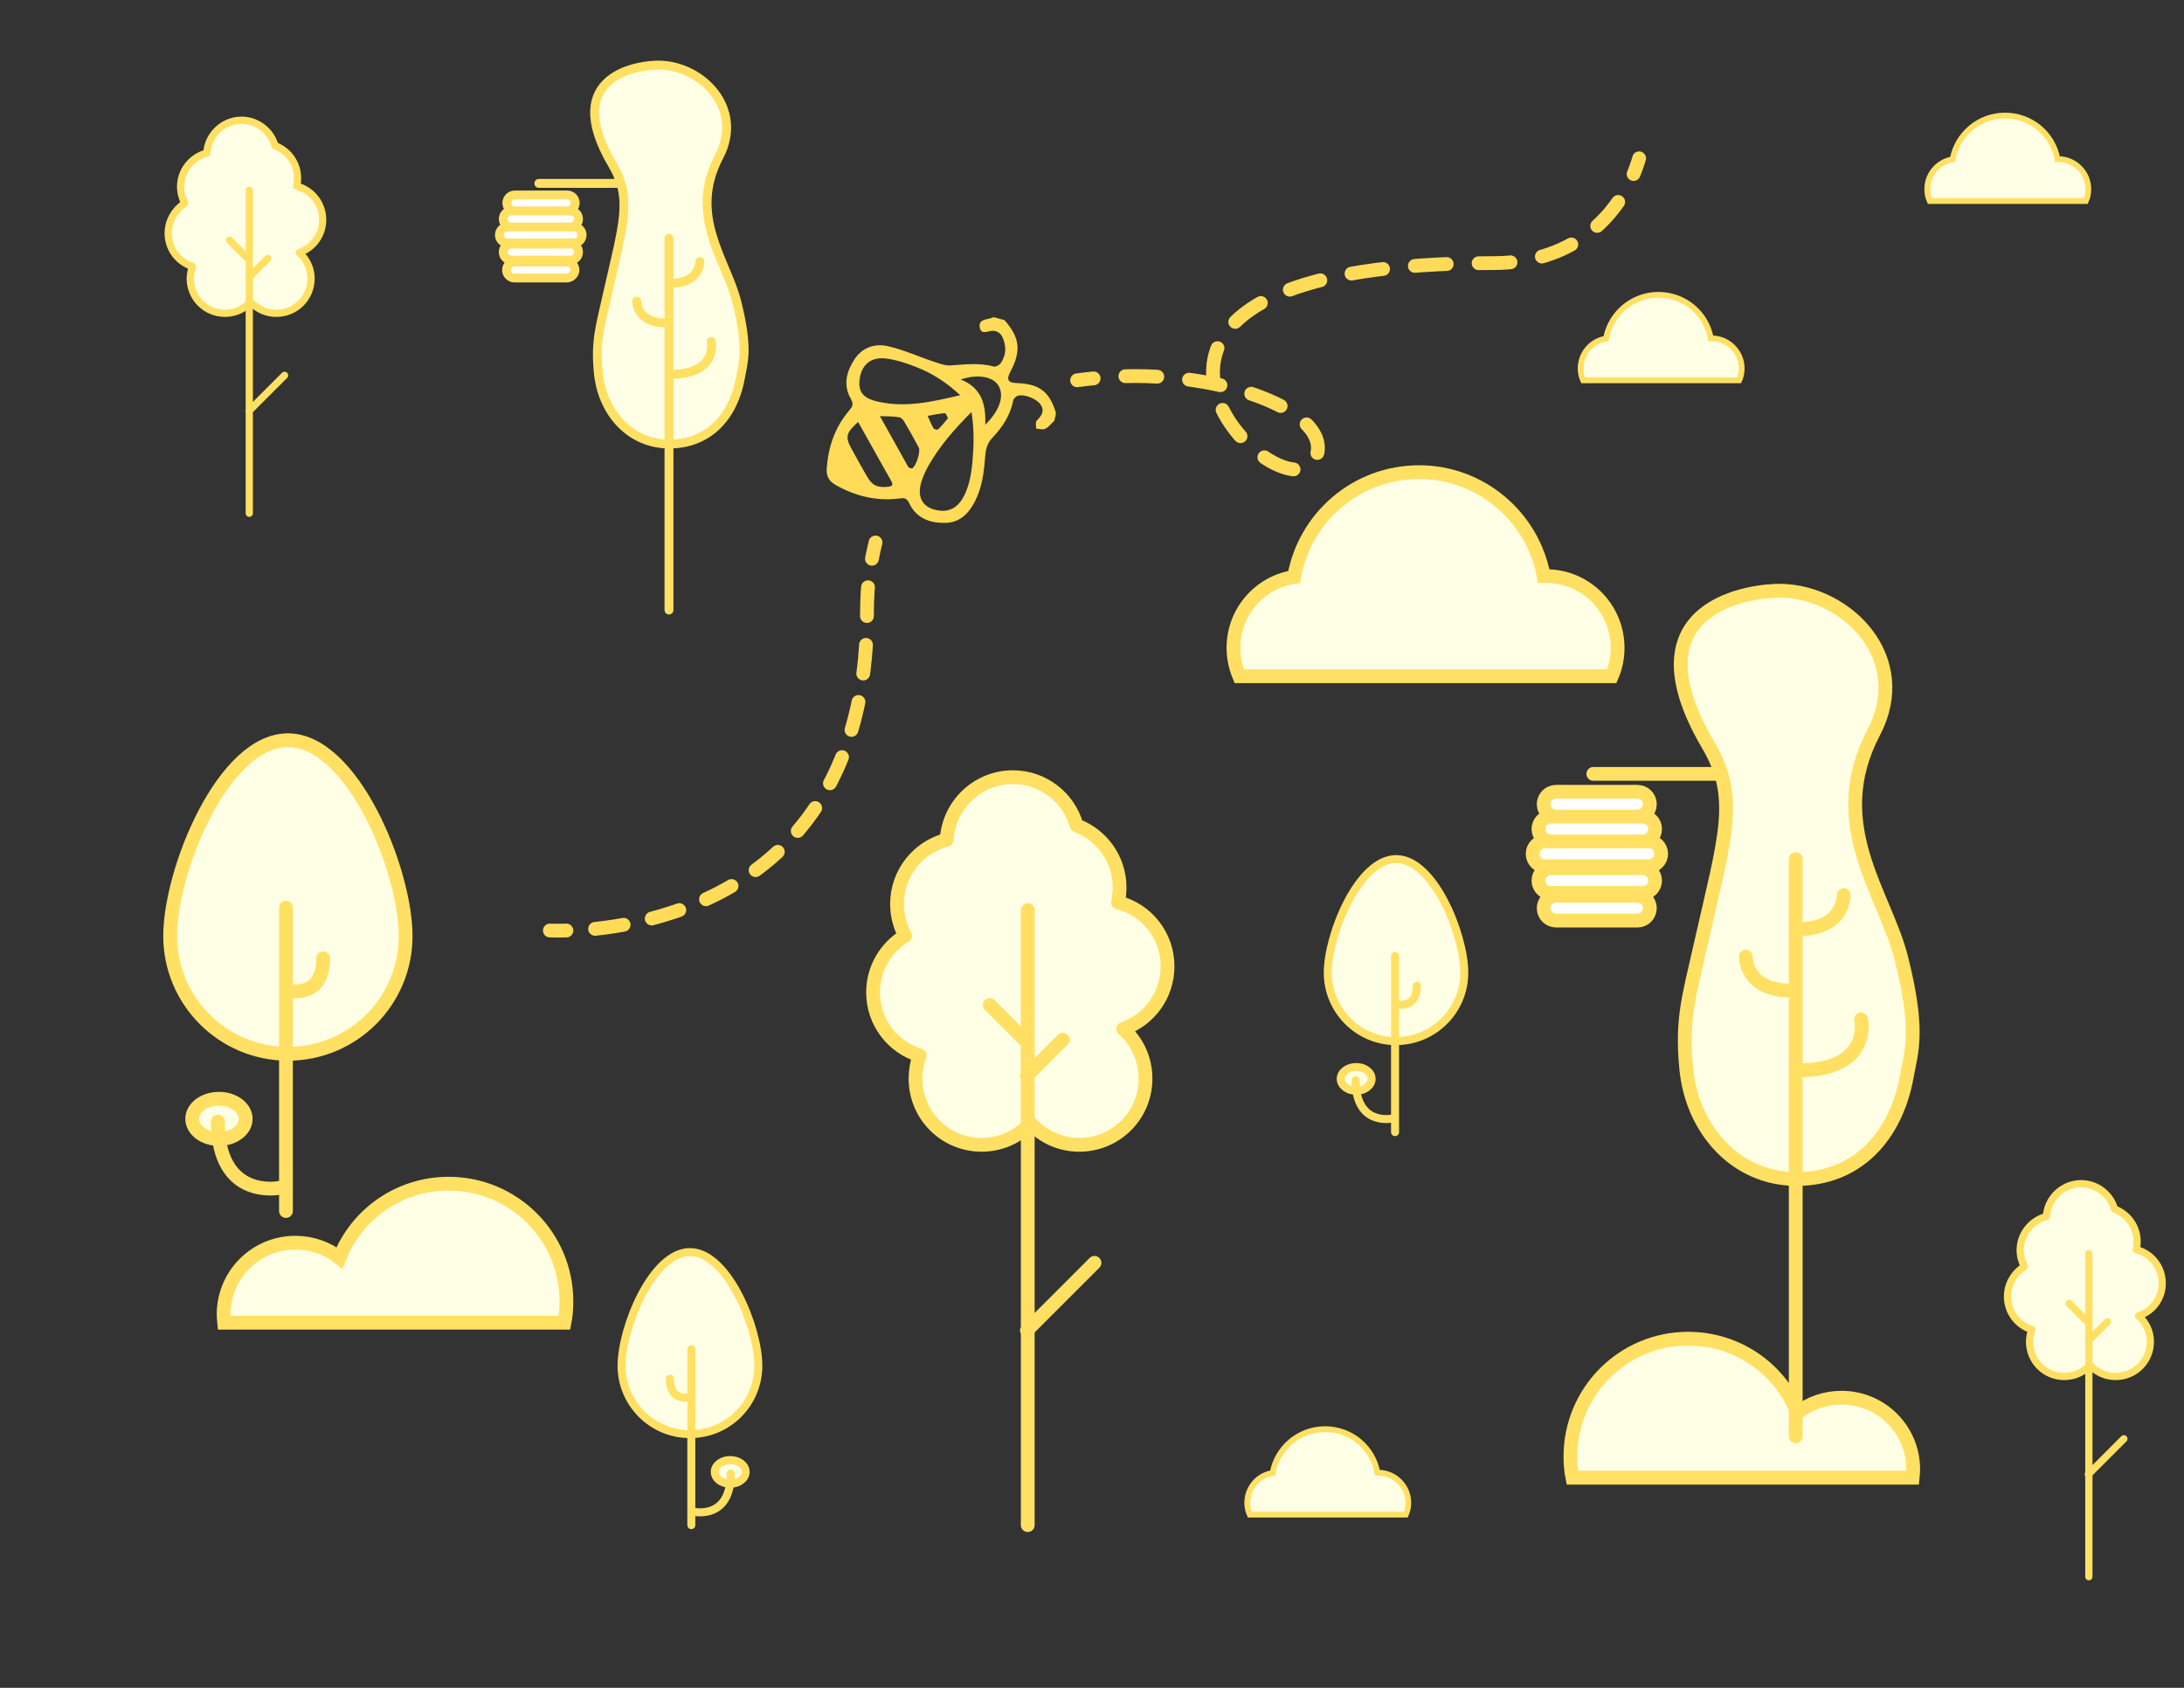 <?xml version="1.0" encoding="utf-8"?>
<!-- Generator: Adobe Illustrator 21.0.2, SVG Export Plug-In . SVG Version: 6.00 Build 0)  -->
<svg version="1.1" id="Layer_1" xmlns="http://www.w3.org/2000/svg" xmlns:xlink="http://www.w3.org/1999/xlink" x="0px" y="0px"
	 viewBox="0 0 792 612" style="enable-background:new 0 0 792 612;" xml:space="preserve">
<rect x="0" y="0" width="792" height="612" fill="#333333" stroke="none"/>
<style type="text/css">
	.st0{fill:none;stroke:#FFDB58;stroke-width:5;stroke-linecap:round;stroke-linejoin:round;}
	
		.st1{fill:none;stroke:#FFDB58;stroke-width:5;stroke-linecap:round;stroke-linejoin:round;stroke-dasharray:11.575,11.575,11.575,11.575,11.575,11.575;}
	
		.st2{fill:none;stroke:#FFDB58;stroke-width:5;stroke-linecap:round;stroke-linejoin:round;stroke-dasharray:10.451,10.451,10.451,10.451,10.451,10.451;}
	.st3{fill:#FFDB58;}
	.st4{fill:#FFFFE5;stroke:#FFE063;stroke-width:5;stroke-miterlimit:10;}
	.st5{fill:#FFFFE5;stroke:#FFE063;stroke-width:2.095;stroke-miterlimit:10;}
	.st6{fill:#FFFFE5;stroke:#FFE063;stroke-width:5;stroke-linecap:round;stroke-linejoin:round;stroke-miterlimit:10;}
	.st7{fill:none;stroke:#FFE063;stroke-width:5;stroke-linecap:round;stroke-linejoin:round;stroke-miterlimit:10;}
	.st8{fill:#FFFFE5;stroke:#FFE063;stroke-width:2.901;stroke-linecap:round;stroke-linejoin:round;stroke-miterlimit:10;}
	.st9{fill:none;stroke:#FFE063;stroke-width:2.901;stroke-linecap:round;stroke-linejoin:round;stroke-miterlimit:10;}
	.st10{fill:#FFFFE5;stroke:#FFE063;stroke-width:2.625;stroke-linecap:round;stroke-linejoin:round;stroke-miterlimit:10;}
	.st11{fill:none;stroke:#FFE063;stroke-width:2.625;stroke-linecap:round;stroke-linejoin:round;stroke-miterlimit:10;}
	.st12{fill:#FFFFFF;stroke:#FFE063;stroke-width:5;stroke-linecap:round;stroke-linejoin:round;stroke-miterlimit:10;}
	.st13{fill:#FFFFE5;stroke:#FFE063;stroke-width:3.221;stroke-linecap:round;stroke-linejoin:round;stroke-miterlimit:10;}
	.st14{fill:none;stroke:#FFE063;stroke-width:3.221;stroke-linecap:round;stroke-linejoin:round;stroke-miterlimit:10;}
	.st15{fill:#FFFFFF;stroke:#FFE063;stroke-width:3.221;stroke-linecap:round;stroke-linejoin:round;stroke-miterlimit:10;}
</style>
<g id="Bee">
	<g>
		<g>
			<path class="st0" d="M390.6,137.9c2-0.3,4-0.5,6-0.7"/>
			<path class="st1" d="M408.1,136.4c39.2-0.9,74.6,13.9,69.3,29c-0.6,1.7-1.5,2.9-2.7,3.7"/>
			<path class="st1" d="M469.1,170.2c-23.9-2.5-77.6-74.8,72.3-74.8c28.5,0,42.3-15.9,48.5-27.1"/>
			<path class="st0" d="M592.4,63.1c1.4-3.4,2-5.7,2-5.7"/>
		</g>
	</g>
	<g>
		<g>
			<path class="st0" d="M199.4,337.4c0,0,2.2,0.1,6,0"/>
			<path class="st2" d="M215.8,336.8c18.2-1.9,48-8.7,70-31.6"/>
			<path class="st2" d="M289.3,301.3c14.6-17.1,25.1-42.1,25.1-78.9c0-5.2,0.3-10.1,0.9-14.7"/>
			<path class="st0" d="M316.2,202.6c0.4-2,0.8-4,1.3-5.9"/>
		</g>
	</g>
	<g id="_x35_DqBM2.tif">
		<g>
			<path class="st3" d="M382.3,152.6c-1.1,1-2,2.3-3.3,2.9c-0.9,0.4-2.2,0-3.3-0.1c0.1-1-0.3-2.4,0.3-2.9c1.8-1.9,3-3.6,1.2-6
				c-1.5-2-5.8-3.7-8.1-3c-0.7,0.2-1.6,1.1-1.7,1.8c-1,5.3-3.9,9.6-7.5,13.4c-2.1,2.2-2.5,4.7-2.7,7.4c-0.4,5.4-1.1,10.8-3.7,15.8
				c-2.3,4.4-5.5,7.6-10.7,7.7c-5.6,0.1-10.6-1.7-13.1-7.2c-1-2.2-2.4-1.8-4-1.6c-8,0.9-15.4-0.9-22.4-4.8c-2.6-1.4-3.7-3.2-3.5-6.2
				c0.6-7.9,3-14.9,8.1-20.9c1.1-1.3,1.8-2.2,0.7-4.2c-3-5.1-1.6-10.1,1.4-14.6c2.9-4.3,7.6-5.7,12.3-4.5c5.6,1.3,11,3.8,16.5,5.6
				c1.9,0.6,3.9,1.4,5.7,1.3c5.3-0.3,10.6-1.1,15.8,0.4c0.7,0.2,2.1-0.5,2.6-1.2c2-2.9,2.1-6.1,0.7-9.3c-0.8-1.8-2.3-2.7-4.3-2.4
				c-1.6,0.3-3.5,1.2-4-1.2c-0.5-2.7,1.8-2.9,3.6-3.3c0.5-0.1,1-0.4,1.5-0.5c1.3,0.4,2.6,0.7,3.9,1.1c5.6,6.4,6.1,11.2,2,18.9
				c-1.4,2.7-0.7,3.8,2.4,3.9c8.2,0.3,11.8,3,14.2,10.7C382.9,150.5,382.6,151.5,382.3,152.6z M348.2,143.3
				c-4.8-4.5-10-7.9-15.9-10.2c-3.5-1.4-7.2-2.6-10.9-3.1c-5.4-0.7-8.8,2.1-9.6,7.1c-0.8,4.9,1.1,7.4,6.9,8.6
				C328.7,147.9,338.4,145.6,348.2,143.3z M352.3,149.4c-6.3,6.3-11.7,12.5-15.8,19.8c-1,1.8-1.8,3.7-2.4,5.6
				c-1.8,6,0.9,9.9,7.2,10.4c3.3,0.2,5.7-1.3,7.5-4c2.5-4,3.3-8.6,3.8-13.2C353.1,162,353.4,156.1,352.3,149.4z M311.2,153
				c-4.5,4-4.8,5.5-2.2,10.1c1.7,3.1,3.4,6.2,5.2,9.3c2,3.6,3.8,4.5,7.9,4.1c1.7-0.2,1.8-0.8,1.1-2.1
				C319.2,167.3,315.2,160.2,311.2,153z M319.1,150.9c3.6,6.5,6.9,12.4,10.2,18.3c0.2,0.4,1.2,0.8,1.5,0.6c1.4-0.7,3.1-6.1,2.4-7.5
				c-1.7-3.2-3.5-6.4-5.4-9.6c-0.4-0.6-1.1-1.4-1.8-1.4C324,150.9,321.9,151,319.1,150.9z M357.3,154c5.4-5.3,7-10.7,4.7-14.3
				c-2-3.1-7.4-4.2-13.6-2.1C355.9,140.6,357.6,146.5,357.3,154z M343.8,151.6c-0.4-0.6-0.8-1.8-1.1-1.8c-2.1,0.2-4.2,0.6-6.3,1
				c0.7,1.6,1.3,3.1,2.2,4.6c0.2,0.3,1.3,0.5,1.6,0.3C341.4,154.5,342.5,153.2,343.8,151.6z"/>
		</g>
	</g>
</g>
<path class="st4" d="M204.7,479.6c0.5-2.5,0.7-5,0.7-7.7c0-23.6-19.1-42.7-42.7-42.7c-18,0-33.4,11.1-39.6,26.9
	c-4.4-3.5-10-5.5-16-5.5c-14.4,0-26,11.6-26,26c0,1,0.1,2,0.2,3H204.7z"/>
<path class="st4" d="M570.2,535.8c-0.5-2.5-0.7-5-0.7-7.7c0-23.6,19.1-42.7,42.7-42.7c18,0,33.4,11.1,39.6,26.9
	c4.4-3.5,10-5.5,16-5.5c14.4,0,26,11.6,26,26c0,1-0.1,2-0.2,3H570.2z"/>
<path class="st4" d="M584.5,245.2c1.4-3.2,2.1-6.7,2.1-10.3c0-14.4-11.6-26-26-26c-0.3,0-0.5,0-0.8,0c-3.9-21.4-22.7-37.7-45.2-37.7
	c-22.7,0-41.5,16.4-45.3,38c-12.5,1.9-22,12.7-22,25.7c0,3.7,0.8,7.2,2.1,10.3H584.5z"/>
<path class="st5" d="M630.7,137.9c0.6-1.3,0.9-2.8,0.9-4.3c0-6-4.9-10.9-10.9-10.9c-0.1,0-0.2,0-0.3,0c-1.6-9-9.5-15.8-19-15.8
	c-9.5,0-17.4,6.9-19,15.9c-5.2,0.8-9.2,5.3-9.2,10.8c0,1.5,0.3,3,0.9,4.3H630.7z"/>
<path class="st5" d="M509.8,549.2c0.6-1.3,0.9-2.8,0.9-4.3c0-6-4.9-10.9-10.9-10.9c-0.1,0-0.2,0-0.3,0c-1.6-9-9.5-15.8-19-15.8
	c-9.5,0-17.4,6.9-19,15.9c-5.2,0.8-9.2,5.3-9.2,10.8c0,1.5,0.3,3,0.9,4.3H509.8z"/>
<path class="st5" d="M756.4,72.9c0.6-1.3,0.9-2.8,0.9-4.3c0-6-4.9-10.9-10.9-10.9c-0.1,0-0.2,0-0.3,0c-1.6-9-9.5-15.8-19-15.8
	c-9.5,0-17.4,6.9-19,15.9c-5.2,0.8-9.2,5.3-9.2,10.8c0,1.5,0.3,3,0.9,4.3H756.4z"/>
<g>
	<path class="st6" d="M61.7,339.4c0-23.6,19.1-71,42.7-71s42.7,47.4,42.7,71s-19.1,42.7-42.7,42.7S61.7,362.9,61.7,339.4z"/>
	<ellipse class="st6" cx="79.4" cy="405.7" rx="9.7" ry="7.3"/>
	<path class="st7" d="M103.7,439.1v-110 M105,359.2c0,0,12.2,2.9,12.2-11.7 M79,406.7c0,28.7,22.4,24,22.4,24"/>
</g>
<g>
	<path class="st8" d="M481.5,352.7c0-13.7,11.1-41.2,24.8-41.2S531,339,531,352.7c0,13.7-11.1,24.8-24.8,24.8
		S481.5,366.3,481.5,352.7z"/>
	<ellipse class="st8" cx="491.8" cy="391.2" rx="5.6" ry="4.3"/>
	<path class="st9" d="M505.9,410.5v-63.8 M506.7,364.2c0,0,7.1,1.7,7.1-6.8 M491.6,391.7c0,16.6,13,13.9,13,13.9"/>
</g>
<g>
	<path class="st8" d="M275,495.2c0-13.7-11.1-41.2-24.8-41.2c-13.7,0-24.8,27.5-24.8,41.2c0,13.7,11.1,24.8,24.8,24.8
		C264,520,275,508.9,275,495.2z"/>
	<ellipse class="st8" cx="264.8" cy="533.7" rx="5.6" ry="4.3"/>
	<path class="st9" d="M250.7,489.2V553 M242.9,499.9c0,8.4,7.1,6.8,7.1,6.8 M252,548.2c0,0,13,2.7,13-13.9"/>
</g>
<g>
	<path class="st6" d="M423.4,350.4c0-11.2-7.6-20.6-18-23.2c0.4-1.7,0.6-3.6,0.6-5.4c0-10.3-6.5-19.1-15.6-22.5
		c-2.8-10.1-12.1-17.5-23.1-17.5c-12.8,0-23.3,10.1-24,22.7c-10.4,2.7-18,12.1-18,23.3c0,4.2,1.1,8.1,2.9,11.5
		c-6.9,4.2-11.6,11.8-11.6,20.5c0,10.8,7.1,19.9,16.9,22.9c-1,2.6-1.5,5.5-1.5,8.4c0,13.3,10.7,24,24,24c7,0,13.3-3,17.7-7.8
		c4.4,4.8,10.7,7.8,17.7,7.8c13.3,0,24-10.7,24-24c0-7.2-3.1-13.6-8.1-18C416.7,369.8,423.4,360.9,423.4,350.4z"/>
	<path class="st7" d="M372.7,553v-223 M371.9,377.4l-13-13 M372.4,482.4l24.5-24.5 M372.4,390l13-13"/>
</g>
<g>
	<path class="st10" d="M784.1,465.3c0-5.9-4-10.8-9.4-12.2c0.2-0.9,0.3-1.9,0.3-2.9c0-5.4-3.4-10-8.2-11.8
		c-1.5-5.3-6.4-9.2-12.1-9.2c-6.7,0-12.2,5.3-12.6,11.9c-5.4,1.4-9.5,6.3-9.5,12.2c0,2.2,0.6,4.2,1.5,6c-3.6,2.2-6.1,6.2-6.1,10.8
		c0,5.7,3.7,10.4,8.8,12c-0.5,1.4-0.8,2.9-0.8,4.4c0,7,5.6,12.6,12.6,12.6c3.7,0,7-1.6,9.3-4.1c2.3,2.5,5.6,4.1,9.3,4.1
		c7,0,12.6-5.6,12.6-12.6c0-3.8-1.7-7.1-4.3-9.4C780.6,475.5,784.1,470.8,784.1,465.3z"/>
	<path class="st11" d="M757.5,571.7V454.6 M757.1,479.4l-6.8-6.8 M757.3,534.6l12.9-12.9 M757.4,486.1l6.8-6.8"/>
</g>
<g>
	<path class="st10" d="M117,79.7c0-5.9-4-10.8-9.4-12.2c0.2-0.9,0.3-1.9,0.3-2.9c0-5.4-3.4-10-8.2-11.8c-1.5-5.3-6.4-9.2-12.1-9.2
		c-6.7,0-12.2,5.3-12.6,11.9c-5.4,1.4-9.5,6.3-9.5,12.2c0,2.2,0.6,4.2,1.5,6C63.5,76,61,80,61,84.6c0,5.7,3.7,10.4,8.8,12
		c-0.5,1.4-0.8,2.9-0.8,4.4c0,7,5.6,12.6,12.6,12.6c3.7,0,7-1.6,9.3-4.1c2.3,2.5,5.6,4.1,9.3,4.1c7,0,12.6-5.6,12.6-12.6
		c0-3.8-1.7-7.1-4.3-9.4C113.5,89.9,117,85.2,117,79.7z"/>
	<path class="st11" d="M90.4,186.1V69 M90,93.9l-6.8-6.8 M90.3,149l12.9-12.9 M90.3,100.5l6.8-6.8"/>
</g>
<g>
	<path class="st6" d="M611.5,387.5c-1.8-18.3,1.1-26.4,5.3-45.3c8.7-38.7,14-52.7,2.7-72c-30.2-51.2,16.6-56.3,26.7-56
		c24,0.7,47.3,24.7,33.3,51.3c-17.6,33.6,4.1,58.4,10,82c6.7,26.7,3.6,33.6,2,42.7c-3.9,21.7-17.9,37.3-40,37.3
		C629.4,427.5,613.6,409.5,611.5,387.5z M623.8,280.6h-46"/>
	<path class="st7" d="M651.2,520.8V311.5 M633.1,346.9c0,0-0.3,12.3,16.5,12.3 M652.1,336.9c16.8,0,16.5-12.3,16.5-12.3
		 M652.1,388.1c27,0,22.8-18.5,22.8-18.5"/>
	<path class="st12" d="M587.8,296.1h-16.5 M587.8,296.1h6c2.5,0,4.5-2,4.5-4.5l0,0c0-2.5-2-4.5-4.5-4.5h-29.5c-2.5,0-4.5,2-4.5,4.5
		l0,0c0,2.5,2,4.5,4.5,4.5h7 M598.3,329.3L598.3,329.3c0-2.5-2-4.5-4.5-4.5h-29.5c-2.5,0-4.5,2-4.5,4.5l0,0c0,2.5,2,4.5,4.5,4.5
		h29.5C596.3,333.8,598.3,331.8,598.3,329.3z M600.2,300.6L600.2,300.6c0-2.5-2-4.5-4.5-4.5h-33.3c-2.5,0-4.5,2-4.5,4.5l0,0
		c0,2.5,2,4.5,4.5,4.5h33.3C598.2,305.1,600.2,303.1,600.2,300.6z M600.2,319.3L600.2,319.3c0-2.5-2-4.5-4.5-4.5h-33.3
		c-2.5,0-4.5,2-4.5,4.5l0,0c0,2.5,2,4.5,4.5,4.5h33.3C598.2,323.8,600.2,321.8,600.2,319.3z M602.4,309.6L602.4,309.6
		c0-2.5-2-4.5-4.5-4.5h-37.6c-2.5,0-4.5,2-4.5,4.5l0,0c0,2.5,2,4.5,4.5,4.5h37.6C600.3,314.1,602.4,312.1,602.4,309.6z"/>
</g>
<g>
	<path class="st13" d="M217,135.3c-1.2-11.8,0.7-17,3.4-29.2c5.6-24.9,9-34,1.7-46.4c-19.5-33,10.7-36.3,17.2-36.1
		c15.5,0.4,30.5,15.9,21.5,33.1c-11.4,21.6,2.6,37.6,6.4,52.8c4.3,17.2,2.3,21.7,1.3,27.5c-2.5,14-11.5,24-25.8,24
		S218.4,149.5,217,135.3z M225,66.5h-29.6"/>
	<path class="st14" d="M242.6,221.2V86.4 M230.9,109.2c0,0-0.2,7.9,10.6,7.9 M243.2,102.7c10.8,0,10.6-7.9,10.6-7.9 M243.2,135.7
		c17.4,0,14.7-11.9,14.7-11.9"/>
	<path class="st15" d="M201.8,76.5h-10.6 M201.8,76.5h3.9c1.6,0,2.9-1.3,2.9-2.9v0c0-1.6-1.3-2.9-2.9-2.9h-19
		c-1.6,0-2.9,1.3-2.9,2.9v0c0,1.6,1.3,2.9,2.9,2.9h4.5 M208.5,97.9L208.5,97.9c0-1.6-1.3-2.9-2.9-2.9h-19c-1.6,0-2.9,1.3-2.9,2.9v0
		c0,1.6,1.3,2.9,2.9,2.9h19C207.2,100.7,208.5,99.4,208.5,97.9z M209.8,79.4L209.8,79.4c0-1.6-1.3-2.9-2.9-2.9h-21.5
		c-1.6,0-2.9,1.3-2.9,2.9v0c0,1.6,1.3,2.9,2.9,2.9h21.5C208.5,82.3,209.8,81,209.8,79.4z M209.8,91.4L209.8,91.4
		c0-1.6-1.3-2.9-2.9-2.9h-21.5c-1.6,0-2.9,1.3-2.9,2.9v0c0,1.6,1.3,2.9,2.9,2.9h21.5C208.5,94.3,209.8,93,209.8,91.4z M211.1,85.2
		L211.1,85.2c0-1.6-1.3-2.9-2.9-2.9H184c-1.6,0-2.9,1.3-2.9,2.9v0c0,1.6,1.3,2.9,2.9,2.9h24.2C209.8,88.1,211.1,86.8,211.1,85.2z"/>
</g>
</svg>
